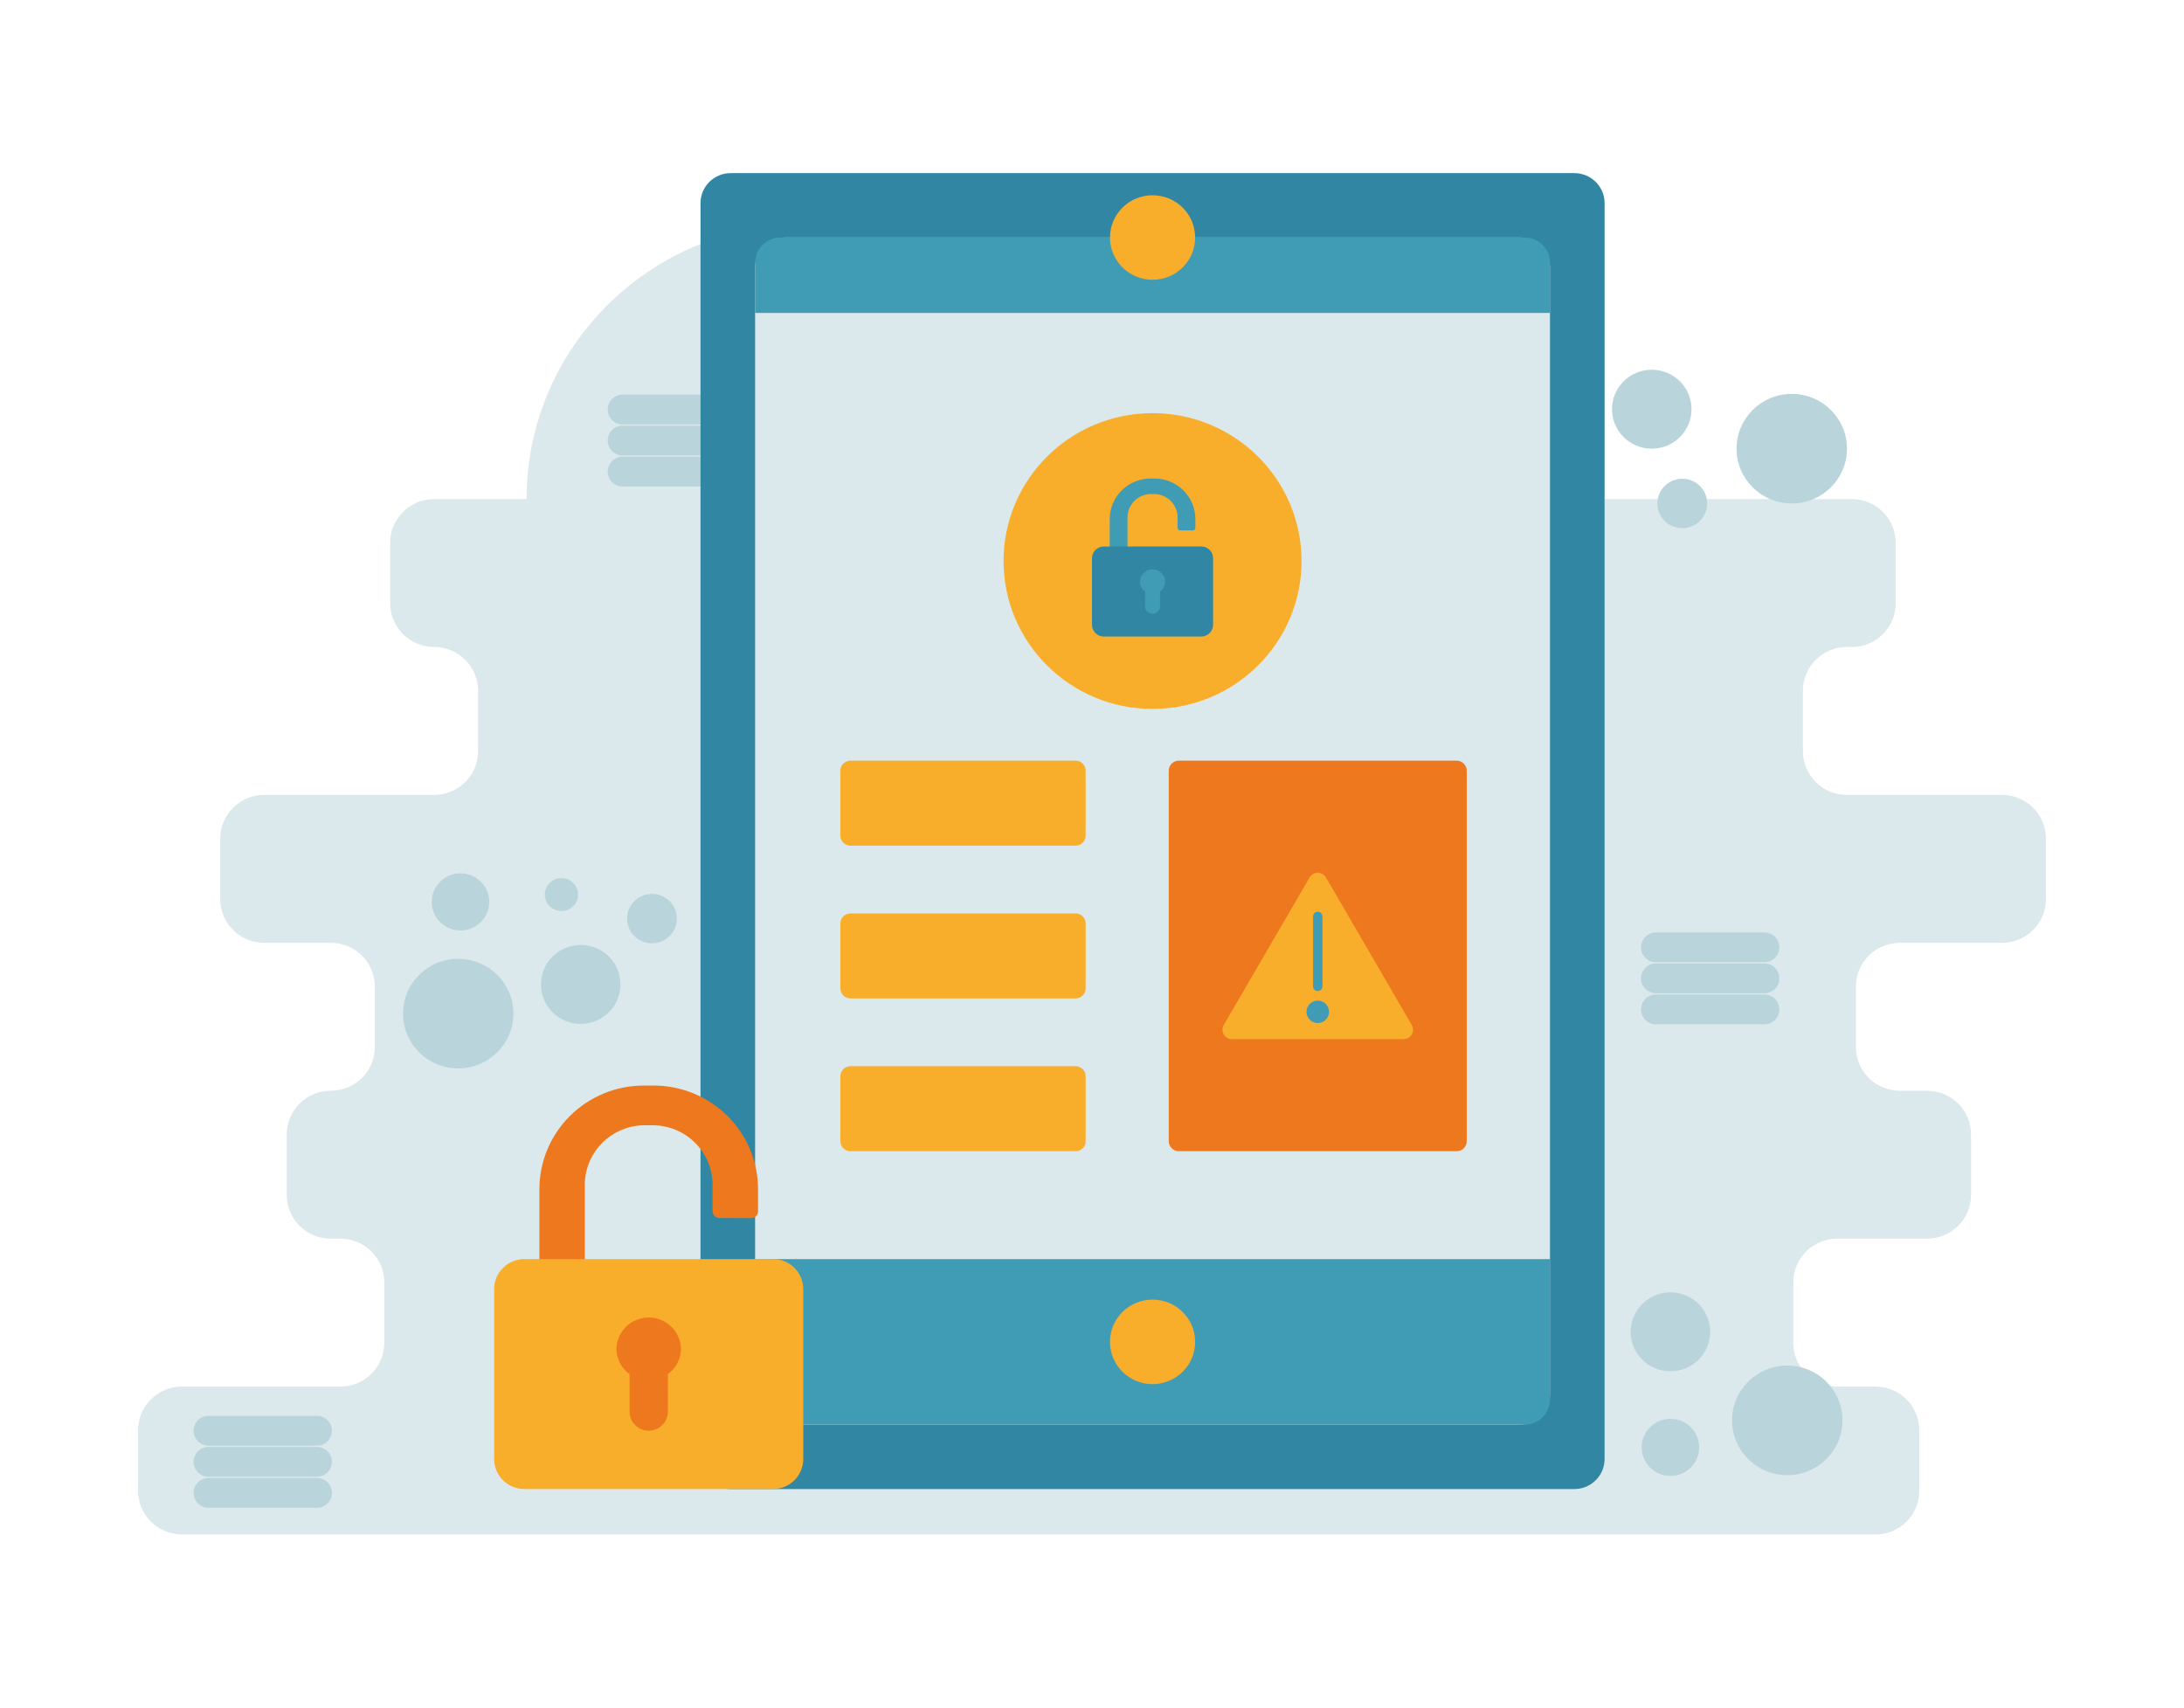 <svg width="220" height="172" viewBox="0 0 220 172" fill="none" xmlns="http://www.w3.org/2000/svg">
<path d="M80.916 77.931C96.307 77.931 108.784 65.547 108.784 50.27C108.784 34.994 96.307 22.609 80.916 22.609C65.524 22.609 53.047 34.994 53.047 50.27C53.047 65.547 65.524 77.931 80.916 77.931Z" fill="#DBE8EC"/>
<path d="M62.716 41.249H73.649" stroke="#B9D4DB" stroke-width="3" stroke-miterlimit="10" stroke-linecap="round"/>
<path d="M62.716 44.377H73.649" stroke="#B9D4DB" stroke-width="3" stroke-miterlimit="10" stroke-linecap="round"/>
<path d="M62.716 47.505H73.649" stroke="#B9D4DB" stroke-width="3" stroke-miterlimit="10" stroke-linecap="round"/>
<path d="M206.09 90.573V84.462C206.09 83.297 205.624 82.179 204.794 81.355C203.964 80.531 202.838 80.068 201.664 80.068H186.038C185.457 80.068 184.881 79.955 184.344 79.734C183.807 79.513 183.319 79.189 182.908 78.781C182.497 78.373 182.171 77.889 181.948 77.356C181.726 76.823 181.611 76.251 181.611 75.674V69.563C181.611 68.986 181.726 68.415 181.948 67.882C182.171 67.349 182.497 66.864 182.908 66.456C183.319 66.048 183.807 65.725 184.344 65.504C184.881 65.283 185.457 65.169 186.038 65.169H186.531C187.706 65.169 188.832 64.706 189.662 63.882C190.492 63.058 190.958 61.941 190.958 60.776V54.664C190.958 53.499 190.492 52.382 189.662 51.557C188.832 50.733 187.706 50.27 186.531 50.27H43.732C42.558 50.27 41.432 50.733 40.602 51.557C39.772 52.382 39.305 53.499 39.305 54.664V60.776C39.305 61.941 39.772 63.058 40.602 63.882C41.432 64.706 42.558 65.169 43.732 65.169V65.169C44.906 65.169 46.032 65.632 46.862 66.456C47.693 67.28 48.159 68.398 48.159 69.563V75.674C48.159 76.84 47.693 77.957 46.862 78.781C46.032 79.605 44.906 80.068 43.732 80.068H26.613C25.439 80.068 24.313 80.531 23.483 81.355C22.652 82.179 22.186 83.297 22.186 84.462V90.573C22.186 91.739 22.652 92.856 23.483 93.68C24.313 94.504 25.439 94.967 26.613 94.967H33.33C34.504 94.967 35.63 95.43 36.461 96.254C37.291 97.078 37.757 98.196 37.757 99.361V105.472C37.757 106.637 37.291 107.755 36.461 108.579C35.63 109.403 34.504 109.866 33.33 109.866H33.314C32.14 109.866 31.014 110.329 30.184 111.153C29.354 111.977 28.887 113.094 28.887 114.26V120.371C28.887 121.536 29.354 122.654 30.184 123.478C31.014 124.302 32.14 124.765 33.314 124.765H34.286C34.867 124.765 35.443 124.878 35.98 125.099C36.517 125.32 37.005 125.644 37.416 126.052C37.827 126.46 38.153 126.944 38.376 127.477C38.598 128.01 38.713 128.582 38.713 129.159V135.27C38.713 135.847 38.598 136.418 38.376 136.951C38.153 137.484 37.827 137.969 37.416 138.377C37.005 138.785 36.517 139.108 35.98 139.329C35.443 139.55 34.867 139.664 34.286 139.664H18.336C17.162 139.664 16.036 140.127 15.206 140.951C14.376 141.775 13.909 142.892 13.909 144.058V150.169C13.909 150.746 14.024 151.317 14.246 151.85C14.469 152.383 14.795 152.868 15.206 153.276C15.617 153.684 16.105 154.007 16.642 154.228C17.179 154.449 17.755 154.562 18.336 154.562H188.908C190.082 154.562 191.208 154.1 192.038 153.276C192.869 152.452 193.335 151.334 193.335 150.169V144.058C193.335 142.892 192.869 141.775 192.038 140.951C191.208 140.127 190.082 139.664 188.908 139.664H185.07C184.488 139.664 183.913 139.55 183.376 139.329C182.839 139.108 182.351 138.785 181.94 138.377C181.528 137.969 181.202 137.484 180.98 136.951C180.757 136.418 180.643 135.847 180.643 135.27V129.159C180.643 128.582 180.757 128.01 180.98 127.477C181.202 126.944 181.528 126.46 181.94 126.052C182.351 125.644 182.839 125.32 183.376 125.099C183.913 124.878 184.488 124.765 185.07 124.765H194.12C195.294 124.765 196.42 124.302 197.251 123.478C198.081 122.654 198.547 121.536 198.547 120.371V114.26C198.547 113.683 198.433 113.111 198.21 112.578C197.988 112.045 197.662 111.561 197.251 111.153C196.839 110.745 196.351 110.421 195.814 110.2C195.277 109.98 194.702 109.866 194.12 109.866H191.375C190.201 109.866 189.075 109.403 188.244 108.579C187.414 107.755 186.948 106.637 186.948 105.472V99.361C186.948 98.196 187.414 97.078 188.244 96.254C189.075 95.43 190.201 94.967 191.375 94.967H201.664C202.838 94.967 203.964 94.504 204.794 93.68C205.624 92.856 206.09 91.739 206.09 90.573V90.573Z" fill="#DBE8EC"/>
<path d="M158.588 17.438H73.61C71.927 17.438 70.564 18.791 70.564 20.461V146.962C70.564 148.632 71.927 149.985 73.61 149.985H158.588C160.271 149.985 161.634 148.632 161.634 146.962V20.461C161.634 18.791 160.271 17.438 158.588 17.438Z" fill="#3086A3"/>
<path d="M153.088 23.923H79.111C77.428 23.923 76.064 25.277 76.064 26.947V140.476C76.064 142.146 77.428 143.5 79.111 143.5H153.088C154.771 143.5 156.134 142.146 156.134 140.476V26.947C156.134 25.277 154.771 23.923 153.088 23.923Z" fill="#DBE8EC"/>
<path d="M116.099 71.407C124.388 71.407 131.107 64.738 131.107 56.511C131.107 48.284 124.388 41.615 116.099 41.615C107.81 41.615 101.091 48.284 101.091 56.511C101.091 64.738 107.81 71.407 116.099 71.407Z" fill="#F9AE2B"/>
<path d="M113.578 55.212V52.114C113.578 51.804 113.64 51.496 113.76 51.21C113.881 50.923 114.057 50.663 114.279 50.444C114.502 50.226 114.765 50.053 115.055 49.936C115.345 49.819 115.656 49.761 115.969 49.764H116.229C116.542 49.761 116.852 49.819 117.142 49.936C117.432 50.053 117.696 50.225 117.918 50.444C118.141 50.663 118.317 50.923 118.438 51.209C118.558 51.496 118.62 51.804 118.62 52.114V53.158C118.62 53.228 118.649 53.295 118.698 53.344C118.748 53.394 118.815 53.422 118.886 53.423L120.145 53.429C120.18 53.429 120.215 53.422 120.248 53.409C120.28 53.396 120.31 53.376 120.335 53.352C120.36 53.327 120.38 53.298 120.393 53.265C120.407 53.233 120.414 53.199 120.414 53.164V52.287C120.414 51.749 120.307 51.217 120.1 50.72C119.893 50.224 119.588 49.772 119.205 49.392C118.822 49.012 118.367 48.711 117.866 48.506C117.366 48.301 116.829 48.195 116.287 48.196H115.91C115.369 48.196 114.832 48.301 114.332 48.506C113.831 48.712 113.377 49.013 112.993 49.393C112.61 49.773 112.306 50.224 112.099 50.721C111.892 51.217 111.785 51.75 111.785 52.287V55.295L113.578 55.212Z" fill="#409CB5"/>
<path d="M121.009 64.119C121.325 64.118 121.627 63.993 121.849 63.772C122.072 63.551 122.198 63.251 122.199 62.938V56.225C122.198 55.912 122.072 55.612 121.849 55.391C121.627 55.17 121.325 55.045 121.009 55.044H111.189C110.874 55.045 110.572 55.17 110.349 55.391C110.126 55.612 110.001 55.912 110 56.225V62.938C110.001 63.251 110.126 63.551 110.349 63.772C110.572 63.993 110.874 64.118 111.189 64.119L121.009 64.119Z" fill="#3086A3"/>
<path d="M116.099 57.347C115.762 57.349 115.438 57.482 115.2 57.719C114.961 57.956 114.826 58.277 114.825 58.612C114.831 58.803 114.881 58.989 114.971 59.157C115.06 59.325 115.188 59.471 115.343 59.583V61.067C115.343 61.266 115.423 61.457 115.565 61.598C115.706 61.738 115.899 61.818 116.099 61.818C116.3 61.818 116.492 61.738 116.634 61.598C116.776 61.457 116.855 61.266 116.855 61.067V59.583C117.011 59.471 117.138 59.325 117.228 59.157C117.317 58.989 117.367 58.803 117.373 58.612C117.372 58.277 117.238 57.956 116.999 57.719C116.76 57.482 116.437 57.349 116.099 57.347V57.347Z" fill="#409CB5"/>
<path d="M76.064 126.823V140.966C76.064 141.299 76.13 141.628 76.259 141.936C76.387 142.243 76.575 142.522 76.812 142.758C77.049 142.993 77.33 143.179 77.64 143.307C77.95 143.434 78.282 143.5 78.617 143.5H153.582C153.917 143.5 154.249 143.434 154.559 143.307C154.868 143.179 155.15 142.993 155.387 142.758C155.624 142.522 155.812 142.243 155.94 141.936C156.068 141.628 156.134 141.299 156.134 140.966V126.823H76.064Z" fill="#409CB5"/>
<path d="M156.134 26.456C156.134 26.124 156.068 25.794 155.94 25.487C155.812 25.18 155.624 24.9 155.387 24.665C155.15 24.43 154.868 24.243 154.559 24.116C154.249 23.989 153.917 23.923 153.582 23.923H78.617C78.282 23.923 77.95 23.989 77.64 24.116C77.33 24.243 77.049 24.43 76.812 24.665C76.575 24.9 76.387 25.18 76.259 25.487C76.13 25.794 76.064 26.124 76.064 26.456V31.523H156.134V26.456Z" fill="#409CB5"/>
<path d="M116.1 28.179C118.468 28.179 120.388 26.274 120.388 23.923C120.388 21.573 118.468 19.667 116.1 19.667C113.731 19.667 111.812 21.573 111.812 23.923C111.812 26.274 113.731 28.179 116.1 28.179Z" fill="#F9AE2B"/>
<path d="M116.1 139.418C118.468 139.418 120.388 137.512 120.388 135.162C120.388 132.811 118.468 130.906 116.1 130.906C113.731 130.906 111.812 132.811 111.812 135.162C111.812 137.512 113.731 139.418 116.1 139.418Z" fill="#F9AE2B"/>
<path d="M108.345 76.618H85.669C85.108 76.618 84.653 77.069 84.653 77.626V84.17C84.653 84.727 85.108 85.178 85.669 85.178H108.345C108.906 85.178 109.361 84.727 109.361 84.17V77.626C109.361 77.069 108.906 76.618 108.345 76.618Z" fill="#F9AE2B"/>
<path d="M146.734 76.618H118.748C118.187 76.618 117.732 77.069 117.732 77.626V114.948C117.732 115.505 118.187 115.956 118.748 115.956H146.734C147.294 115.956 147.749 115.505 147.749 114.948V77.626C147.749 77.069 147.294 76.618 146.734 76.618Z" fill="#EE781D"/>
<path d="M108.345 92.007H85.669C85.108 92.007 84.653 92.458 84.653 93.015V99.559C84.653 100.116 85.108 100.567 85.669 100.567H108.345C108.906 100.567 109.361 100.116 109.361 99.559V93.015C109.361 92.458 108.906 92.007 108.345 92.007Z" fill="#F9AE2B"/>
<path d="M108.345 107.396H85.669C85.108 107.396 84.653 107.847 84.653 108.404V114.948C84.653 115.505 85.108 115.956 85.669 115.956H108.345C108.906 115.956 109.361 115.505 109.361 114.948V108.404C109.361 107.847 108.906 107.396 108.345 107.396Z" fill="#F9AE2B"/>
<path d="M132.741 104.666H124.092C123.925 104.666 123.761 104.622 123.616 104.539C123.472 104.456 123.352 104.337 123.268 104.194C123.185 104.05 123.141 103.887 123.141 103.722C123.141 103.556 123.185 103.393 123.268 103.25L127.593 95.815L131.917 88.38C132.001 88.237 132.121 88.118 132.266 88.035C132.41 87.952 132.574 87.908 132.741 87.908C132.908 87.908 133.072 87.952 133.217 88.035C133.361 88.118 133.481 88.237 133.565 88.38L137.89 95.815L142.214 103.25C142.298 103.393 142.342 103.556 142.342 103.722C142.342 103.887 142.298 104.05 142.214 104.194C142.131 104.337 142.011 104.456 141.866 104.539C141.722 104.622 141.558 104.666 141.391 104.666H132.741Z" fill="#F9AE2B"/>
<path d="M132.741 91.838H132.741C132.479 91.838 132.266 92.049 132.266 92.31V99.351C132.266 99.612 132.479 99.823 132.741 99.823H132.741C133.004 99.823 133.217 99.612 133.217 99.351V92.31C133.217 92.049 133.004 91.838 132.741 91.838Z" fill="#409CB5"/>
<path d="M133.874 102.03C133.936 101.409 133.479 100.855 132.853 100.794C132.228 100.732 131.67 101.186 131.608 101.807C131.546 102.428 132.003 102.981 132.629 103.043C133.255 103.104 133.812 102.651 133.874 102.03Z" fill="#409CB5"/>
<path d="M58.91 127.251V119.344C58.91 118.552 59.069 117.767 59.376 117.035C59.684 116.303 60.134 115.639 60.701 115.081C61.269 114.523 61.942 114.083 62.682 113.784C63.422 113.486 64.215 113.336 65.013 113.344H65.677C66.476 113.336 67.269 113.486 68.009 113.784C68.749 114.082 69.422 114.523 69.99 115.081C70.557 115.639 71.008 116.303 71.315 117.035C71.623 117.766 71.781 118.552 71.781 119.344V122.008C71.782 122.186 71.854 122.357 71.981 122.484C72.108 122.611 72.279 122.683 72.459 122.685L75.673 122.7C75.763 122.7 75.852 122.683 75.935 122.649C76.019 122.615 76.094 122.565 76.158 122.502C76.222 122.439 76.272 122.365 76.307 122.282C76.341 122.2 76.359 122.112 76.359 122.022V119.785C76.36 118.413 76.087 117.054 75.558 115.786C75.029 114.518 74.253 113.366 73.274 112.396C72.296 111.426 71.135 110.658 69.857 110.134C68.579 109.61 67.209 109.341 65.827 109.343H64.864C63.482 109.342 62.113 109.611 60.835 110.135C59.558 110.659 58.397 111.428 57.419 112.398C56.441 113.368 55.666 114.519 55.136 115.787C54.607 117.054 54.335 118.413 54.335 119.785V127.462L58.91 127.251Z" fill="#EE781D"/>
<path d="M77.879 149.985C78.684 149.983 79.455 149.665 80.024 149.1C80.592 148.536 80.913 147.771 80.915 146.972V129.836C80.913 129.038 80.592 128.273 80.024 127.708C79.455 127.144 78.684 126.825 77.879 126.823H52.814C52.009 126.825 51.239 127.144 50.67 127.708C50.101 128.273 49.78 129.038 49.778 129.836V146.972C49.78 147.771 50.101 148.536 50.67 149.1C51.239 149.665 52.009 149.983 52.814 149.985H77.879Z" fill="#F9AE2B"/>
<path d="M65.347 132.701C64.485 132.704 63.66 133.045 63.05 133.65C62.441 134.255 62.097 135.075 62.095 135.93C62.11 136.416 62.237 136.892 62.466 137.321C62.695 137.75 63.02 138.122 63.417 138.407V142.195C63.418 142.703 63.621 143.19 63.983 143.548C64.345 143.907 64.835 144.109 65.347 144.109C65.858 144.109 66.349 143.907 66.711 143.548C67.073 143.19 67.276 142.703 67.277 142.195V138.407C67.673 138.121 67.998 137.75 68.227 137.32C68.456 136.891 68.583 136.416 68.599 135.93C68.596 135.075 68.253 134.255 67.644 133.65C67.034 133.045 66.209 132.704 65.347 132.701V132.701Z" fill="#EE781D"/>
<path d="M21.002 144.116H31.935" stroke="#B9D4DB" stroke-width="3" stroke-miterlimit="10" stroke-linecap="round"/>
<path d="M21.002 147.244H31.935" stroke="#B9D4DB" stroke-width="3" stroke-miterlimit="10" stroke-linecap="round"/>
<path d="M21.002 150.371H31.935" stroke="#B9D4DB" stroke-width="3" stroke-miterlimit="10" stroke-linecap="round"/>
<path d="M166.805 95.418H177.738" stroke="#B9D4DB" stroke-width="3" stroke-miterlimit="10" stroke-linecap="round"/>
<path d="M166.805 98.546H177.738" stroke="#B9D4DB" stroke-width="3" stroke-miterlimit="10" stroke-linecap="round"/>
<path d="M166.805 101.674H177.738" stroke="#B9D4DB" stroke-width="3" stroke-miterlimit="10" stroke-linecap="round"/>
<path d="M46.159 107.616C49.23 107.616 51.719 105.145 51.719 102.097C51.719 99.049 49.23 96.579 46.159 96.579C43.088 96.579 40.599 99.049 40.599 102.097C40.599 105.145 43.088 107.616 46.159 107.616Z" fill="#B9D4DB"/>
<path d="M46.385 93.72C47.984 93.72 49.281 92.433 49.281 90.845C49.281 89.258 47.984 87.971 46.385 87.971C44.785 87.971 43.488 89.258 43.488 90.845C43.488 92.433 44.785 93.72 46.385 93.72Z" fill="#B9D4DB"/>
<path d="M65.676 95.013C67.06 95.013 68.182 93.899 68.182 92.525C68.182 91.151 67.06 90.037 65.676 90.037C64.291 90.037 63.169 91.151 63.169 92.525C63.169 93.899 64.291 95.013 65.676 95.013Z" fill="#B9D4DB"/>
<path d="M56.555 91.765C57.478 91.765 58.226 91.023 58.226 90.107C58.226 89.191 57.478 88.449 56.555 88.449C55.633 88.449 54.885 89.191 54.885 90.107C54.885 91.023 55.633 91.765 56.555 91.765Z" fill="#B9D4DB"/>
<path d="M58.497 103.133C60.709 103.133 62.502 101.353 62.502 99.158C62.502 96.963 60.709 95.183 58.497 95.183C56.285 95.183 54.492 96.963 54.492 99.158C54.492 101.353 56.285 103.133 58.497 103.133Z" fill="#B9D4DB"/>
<path d="M180.036 148.585C183.107 148.585 185.596 146.114 185.596 143.066C185.596 140.018 183.107 137.548 180.036 137.548C176.965 137.548 174.476 140.018 174.476 143.066C174.476 146.114 176.965 148.585 180.036 148.585Z" fill="#B9D4DB"/>
<path d="M168.266 148.661C169.866 148.661 171.163 147.374 171.163 145.786C171.163 144.199 169.866 142.912 168.266 142.912C166.667 142.912 165.37 144.199 165.37 145.786C165.37 147.374 166.667 148.661 168.266 148.661Z" fill="#B9D4DB"/>
<path d="M168.267 138.125C170.478 138.125 172.271 136.345 172.271 134.15C172.271 131.954 170.478 130.175 168.267 130.175C166.055 130.175 164.262 131.954 164.262 134.15C164.262 136.345 166.055 138.125 168.267 138.125Z" fill="#B9D4DB"/>
<path d="M180.489 50.711C183.56 50.711 186.049 48.24 186.049 45.192C186.049 42.144 183.56 39.674 180.489 39.674C177.418 39.674 174.929 42.144 174.929 45.192C174.929 48.24 177.418 50.711 180.489 50.711Z" fill="#B9D4DB"/>
<path d="M169.46 53.199C170.844 53.199 171.967 52.085 171.967 50.711C171.967 49.337 170.844 48.223 169.46 48.223C168.075 48.223 166.953 49.337 166.953 50.711C166.953 52.085 168.075 53.199 169.46 53.199Z" fill="#B9D4DB"/>
<path d="M166.387 45.193C168.599 45.193 170.392 43.413 170.392 41.217C170.392 39.022 168.599 37.242 166.387 37.242C164.175 37.242 162.382 39.022 162.382 41.217C162.382 43.413 164.175 45.193 166.387 45.193Z" fill="#B9D4DB"/>
</svg>
